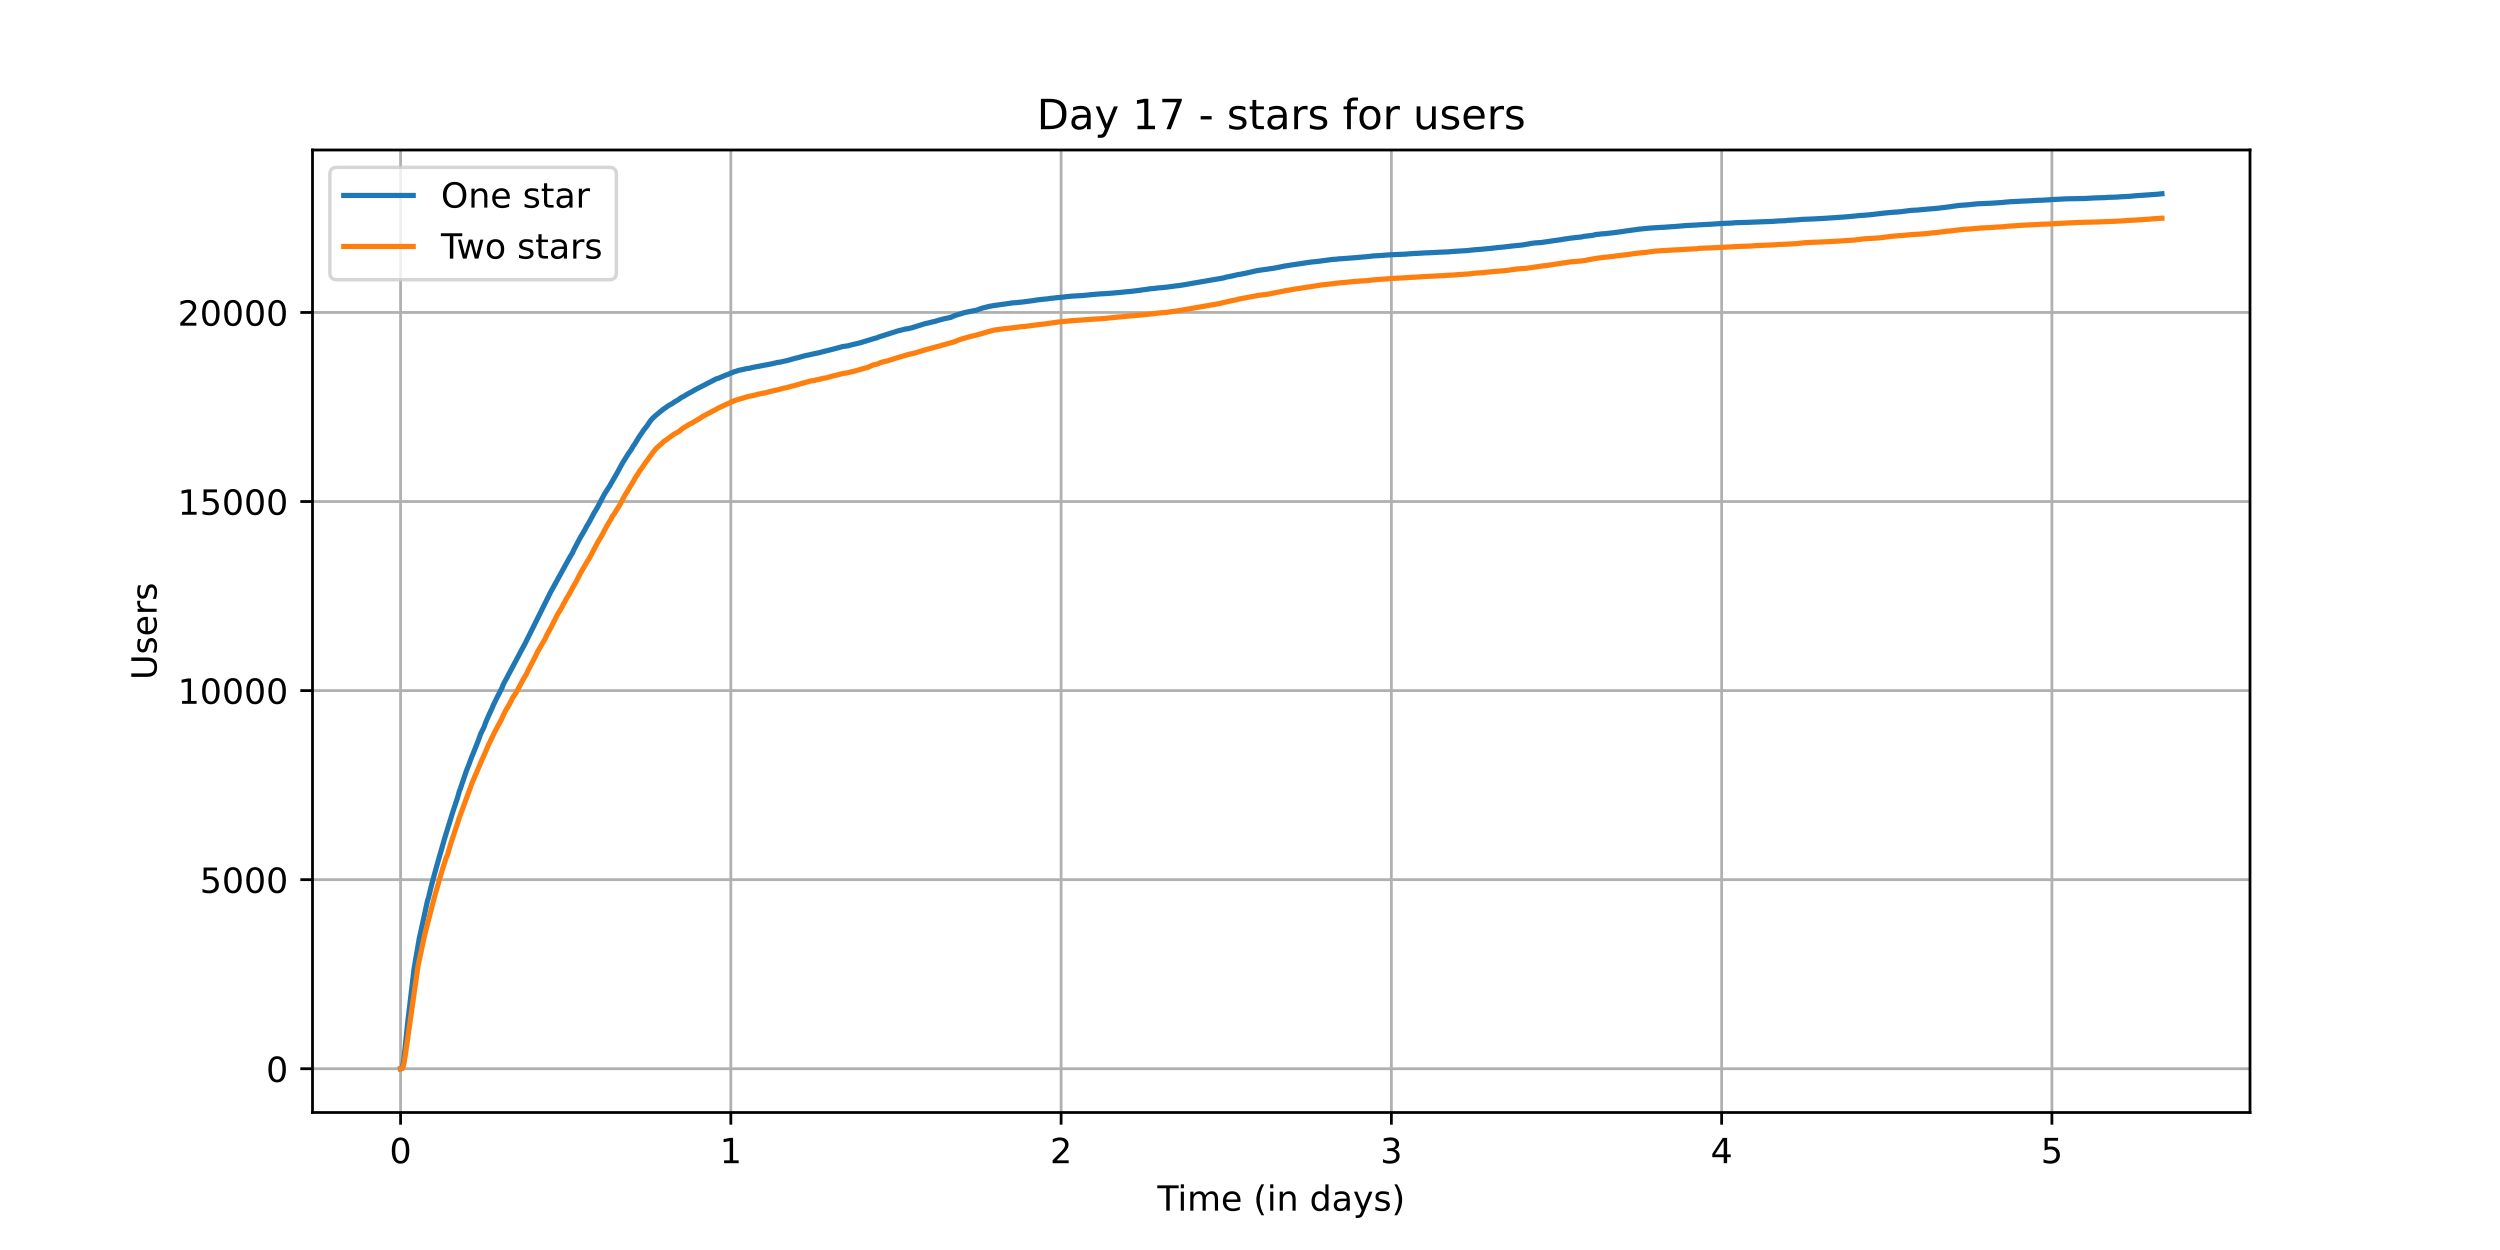 <?xml version="1.0" encoding="utf-8" standalone="no"?>
<!DOCTYPE svg PUBLIC "-//W3C//DTD SVG 1.1//EN"
  "http://www.w3.org/Graphics/SVG/1.1/DTD/svg11.dtd">
<!-- Created with matplotlib (https://matplotlib.org/) -->
<svg height="360pt" version="1.1" viewBox="0 0 720 360" width="720pt" xmlns="http://www.w3.org/2000/svg" xmlns:xlink="http://www.w3.org/1999/xlink">
 <defs>
  <style type="text/css">*{stroke-linecap:butt;stroke-linejoin:round;}</style>
 </defs>
 <g id="figure_1">
  <g id="patch_1">
   <path d="M 0 360 
L 720 360 
L 720 0 
L 0 0 
z
" style="fill:#ffffff;"/>
  </g>
  <g id="axes_1">
   <g id="patch_2">
    <path d="M 90 320.4 
L 648 320.4 
L 648 43.2 
L 90 43.2 
z
" style="fill:#ffffff;"/>
   </g>
   <g id="matplotlib.axis_1">
    <g id="xtick_1">
     <g id="line2d_1">
      <path clip-path="url(#pd5e7148fec)" d="M 115.364 320.4 
L 115.364 43.2 
" style="fill:none;stroke:#b0b0b0;stroke-linecap:square;stroke-width:0.8;"/>
     </g>
     <g id="line2d_2">
      <defs>
       <path d="M 0 0 
L 0 3.5 
" id="me49283bb56" style="stroke:#000000;stroke-width:0.8;"/>
      </defs>
      <g>
       <use style="stroke:#000000;stroke-width:0.8;" x="115.364" xlink:href="#me49283bb56" y="320.4"/>
      </g>
     </g>
     <g id="text_1">
      <!-- 0 -->
      <g transform="translate(112.182 334.998)scale(0.1 -0.1)">
       <defs>
        <path d="M 31.781 66.406 
Q 24.172 66.406 20.328 58.906 
Q 16.5 51.422 16.5 36.375 
Q 16.5 21.391 20.328 13.891 
Q 24.172 6.391 31.781 6.391 
Q 39.453 6.391 43.281 13.891 
Q 47.125 21.391 47.125 36.375 
Q 47.125 51.422 43.281 58.906 
Q 39.453 66.406 31.781 66.406 
z
M 31.781 74.219 
Q 44.047 74.219 50.516 64.516 
Q 56.984 54.828 56.984 36.375 
Q 56.984 17.969 50.516 8.266 
Q 44.047 -1.422 31.781 -1.422 
Q 19.531 -1.422 13.062 8.266 
Q 6.594 17.969 6.594 36.375 
Q 6.594 54.828 13.062 64.516 
Q 19.531 74.219 31.781 74.219 
z
" id="DejaVuSans-48"/>
       </defs>
       <use xlink:href="#DejaVuSans-48"/>
      </g>
     </g>
    </g>
    <g id="xtick_2">
     <g id="line2d_3">
      <path clip-path="url(#pd5e7148fec)" d="M 210.481 320.4 
L 210.481 43.2 
" style="fill:none;stroke:#b0b0b0;stroke-linecap:square;stroke-width:0.8;"/>
     </g>
     <g id="line2d_4">
      <g>
       <use style="stroke:#000000;stroke-width:0.8;" x="210.481" xlink:href="#me49283bb56" y="320.4"/>
      </g>
     </g>
     <g id="text_2">
      <!-- 1 -->
      <g transform="translate(207.299 334.998)scale(0.1 -0.1)">
       <defs>
        <path d="M 12.406 8.297 
L 28.516 8.297 
L 28.516 63.922 
L 10.984 60.406 
L 10.984 69.391 
L 28.422 72.906 
L 38.281 72.906 
L 38.281 8.297 
L 54.391 8.297 
L 54.391 0 
L 12.406 0 
z
" id="DejaVuSans-49"/>
       </defs>
       <use xlink:href="#DejaVuSans-49"/>
      </g>
     </g>
    </g>
    <g id="xtick_3">
     <g id="line2d_5">
      <path clip-path="url(#pd5e7148fec)" d="M 305.598 320.4 
L 305.598 43.2 
" style="fill:none;stroke:#b0b0b0;stroke-linecap:square;stroke-width:0.8;"/>
     </g>
     <g id="line2d_6">
      <g>
       <use style="stroke:#000000;stroke-width:0.8;" x="305.598" xlink:href="#me49283bb56" y="320.4"/>
      </g>
     </g>
     <g id="text_3">
      <!-- 2 -->
      <g transform="translate(302.416 334.998)scale(0.1 -0.1)">
       <defs>
        <path d="M 19.188 8.297 
L 53.609 8.297 
L 53.609 0 
L 7.328 0 
L 7.328 8.297 
Q 12.938 14.109 22.625 23.891 
Q 32.328 33.688 34.812 36.531 
Q 39.547 41.844 41.422 45.531 
Q 43.312 49.219 43.312 52.781 
Q 43.312 58.594 39.234 62.25 
Q 35.156 65.922 28.609 65.922 
Q 23.969 65.922 18.812 64.312 
Q 13.672 62.703 7.812 59.422 
L 7.812 69.391 
Q 13.766 71.781 18.938 73 
Q 24.125 74.219 28.422 74.219 
Q 39.75 74.219 46.484 68.547 
Q 53.219 62.891 53.219 53.422 
Q 53.219 48.922 51.531 44.891 
Q 49.859 40.875 45.406 35.406 
Q 44.188 33.984 37.641 27.219 
Q 31.109 20.453 19.188 8.297 
z
" id="DejaVuSans-50"/>
       </defs>
       <use xlink:href="#DejaVuSans-50"/>
      </g>
     </g>
    </g>
    <g id="xtick_4">
     <g id="line2d_7">
      <path clip-path="url(#pd5e7148fec)" d="M 400.714 320.4 
L 400.714 43.2 
" style="fill:none;stroke:#b0b0b0;stroke-linecap:square;stroke-width:0.8;"/>
     </g>
     <g id="line2d_8">
      <g>
       <use style="stroke:#000000;stroke-width:0.8;" x="400.714" xlink:href="#me49283bb56" y="320.4"/>
      </g>
     </g>
     <g id="text_4">
      <!-- 3 -->
      <g transform="translate(397.533 334.998)scale(0.1 -0.1)">
       <defs>
        <path d="M 40.578 39.312 
Q 47.656 37.797 51.625 33 
Q 55.609 28.219 55.609 21.188 
Q 55.609 10.406 48.188 4.484 
Q 40.766 -1.422 27.094 -1.422 
Q 22.516 -1.422 17.656 -0.516 
Q 12.797 0.391 7.625 2.203 
L 7.625 11.719 
Q 11.719 9.328 16.594 8.109 
Q 21.484 6.891 26.812 6.891 
Q 36.078 6.891 40.938 10.547 
Q 45.797 14.203 45.797 21.188 
Q 45.797 27.641 41.281 31.266 
Q 36.766 34.906 28.719 34.906 
L 20.219 34.906 
L 20.219 43.016 
L 29.109 43.016 
Q 36.375 43.016 40.234 45.922 
Q 44.094 48.828 44.094 54.297 
Q 44.094 59.906 40.109 62.906 
Q 36.141 65.922 28.719 65.922 
Q 24.656 65.922 20.016 65.031 
Q 15.375 64.156 9.812 62.312 
L 9.812 71.094 
Q 15.438 72.656 20.344 73.438 
Q 25.25 74.219 29.594 74.219 
Q 40.828 74.219 47.359 69.109 
Q 53.906 64.016 53.906 55.328 
Q 53.906 49.266 50.438 45.094 
Q 46.969 40.922 40.578 39.312 
z
" id="DejaVuSans-51"/>
       </defs>
       <use xlink:href="#DejaVuSans-51"/>
      </g>
     </g>
    </g>
    <g id="xtick_5">
     <g id="line2d_9">
      <path clip-path="url(#pd5e7148fec)" d="M 495.831 320.4 
L 495.831 43.2 
" style="fill:none;stroke:#b0b0b0;stroke-linecap:square;stroke-width:0.8;"/>
     </g>
     <g id="line2d_10">
      <g>
       <use style="stroke:#000000;stroke-width:0.8;" x="495.831" xlink:href="#me49283bb56" y="320.4"/>
      </g>
     </g>
     <g id="text_5">
      <!-- 4 -->
      <g transform="translate(492.65 334.998)scale(0.1 -0.1)">
       <defs>
        <path d="M 37.797 64.312 
L 12.891 25.391 
L 37.797 25.391 
z
M 35.203 72.906 
L 47.609 72.906 
L 47.609 25.391 
L 58.016 25.391 
L 58.016 17.188 
L 47.609 17.188 
L 47.609 0 
L 37.797 0 
L 37.797 17.188 
L 4.891 17.188 
L 4.891 26.703 
z
" id="DejaVuSans-52"/>
       </defs>
       <use xlink:href="#DejaVuSans-52"/>
      </g>
     </g>
    </g>
    <g id="xtick_6">
     <g id="line2d_11">
      <path clip-path="url(#pd5e7148fec)" d="M 590.948 320.4 
L 590.948 43.2 
" style="fill:none;stroke:#b0b0b0;stroke-linecap:square;stroke-width:0.8;"/>
     </g>
     <g id="line2d_12">
      <g>
       <use style="stroke:#000000;stroke-width:0.8;" x="590.948" xlink:href="#me49283bb56" y="320.4"/>
      </g>
     </g>
     <g id="text_6">
      <!-- 5 -->
      <g transform="translate(587.767 334.998)scale(0.1 -0.1)">
       <defs>
        <path d="M 10.797 72.906 
L 49.516 72.906 
L 49.516 64.594 
L 19.828 64.594 
L 19.828 46.734 
Q 21.969 47.469 24.109 47.828 
Q 26.266 48.188 28.422 48.188 
Q 40.625 48.188 47.75 41.5 
Q 54.891 34.812 54.891 23.391 
Q 54.891 11.625 47.562 5.094 
Q 40.234 -1.422 26.906 -1.422 
Q 22.312 -1.422 17.547 -0.641 
Q 12.797 0.141 7.719 1.703 
L 7.719 11.625 
Q 12.109 9.234 16.797 8.062 
Q 21.484 6.891 26.703 6.891 
Q 35.156 6.891 40.078 11.328 
Q 45.016 15.766 45.016 23.391 
Q 45.016 31 40.078 35.438 
Q 35.156 39.891 26.703 39.891 
Q 22.75 39.891 18.812 39.016 
Q 14.891 38.141 10.797 36.281 
z
" id="DejaVuSans-53"/>
       </defs>
       <use xlink:href="#DejaVuSans-53"/>
      </g>
     </g>
    </g>
    <g id="text_7">
     <!-- Time (in days) -->
     <g transform="translate(333.327 348.677)scale(0.1 -0.1)">
      <defs>
       <path d="M -0.297 72.906 
L 61.375 72.906 
L 61.375 64.594 
L 35.5 64.594 
L 35.5 0 
L 25.594 0 
L 25.594 64.594 
L -0.297 64.594 
z
" id="DejaVuSans-84"/>
       <path d="M 9.422 54.688 
L 18.406 54.688 
L 18.406 0 
L 9.422 0 
z
M 9.422 75.984 
L 18.406 75.984 
L 18.406 64.594 
L 9.422 64.594 
z
" id="DejaVuSans-105"/>
       <path d="M 52 44.188 
Q 55.375 50.25 60.062 53.125 
Q 64.75 56 71.094 56 
Q 79.641 56 84.281 50.016 
Q 88.922 44.047 88.922 33.016 
L 88.922 0 
L 79.891 0 
L 79.891 32.719 
Q 79.891 40.578 77.094 44.375 
Q 74.312 48.188 68.609 48.188 
Q 61.625 48.188 57.562 43.547 
Q 53.516 38.922 53.516 30.906 
L 53.516 0 
L 44.484 0 
L 44.484 32.719 
Q 44.484 40.625 41.703 44.406 
Q 38.922 48.188 33.109 48.188 
Q 26.219 48.188 22.156 43.531 
Q 18.109 38.875 18.109 30.906 
L 18.109 0 
L 9.078 0 
L 9.078 54.688 
L 18.109 54.688 
L 18.109 46.188 
Q 21.188 51.219 25.484 53.609 
Q 29.781 56 35.688 56 
Q 41.656 56 45.828 52.969 
Q 50 49.953 52 44.188 
z
" id="DejaVuSans-109"/>
       <path d="M 56.203 29.594 
L 56.203 25.203 
L 14.891 25.203 
Q 15.484 15.922 20.484 11.062 
Q 25.484 6.203 34.422 6.203 
Q 39.594 6.203 44.453 7.469 
Q 49.312 8.734 54.109 11.281 
L 54.109 2.781 
Q 49.266 0.734 44.188 -0.344 
Q 39.109 -1.422 33.891 -1.422 
Q 20.797 -1.422 13.156 6.188 
Q 5.516 13.812 5.516 26.812 
Q 5.516 40.234 12.766 48.109 
Q 20.016 56 32.328 56 
Q 43.359 56 49.781 48.891 
Q 56.203 41.797 56.203 29.594 
z
M 47.219 32.234 
Q 47.125 39.594 43.094 43.984 
Q 39.062 48.391 32.422 48.391 
Q 24.906 48.391 20.391 44.141 
Q 15.875 39.891 15.188 32.172 
z
" id="DejaVuSans-101"/>
       <path id="DejaVuSans-32"/>
       <path d="M 31 75.875 
Q 24.469 64.656 21.281 53.656 
Q 18.109 42.672 18.109 31.391 
Q 18.109 20.125 21.312 9.062 
Q 24.516 -2 31 -13.188 
L 23.188 -13.188 
Q 15.875 -1.703 12.234 9.375 
Q 8.594 20.453 8.594 31.391 
Q 8.594 42.281 12.203 53.312 
Q 15.828 64.359 23.188 75.875 
z
" id="DejaVuSans-40"/>
       <path d="M 54.891 33.016 
L 54.891 0 
L 45.906 0 
L 45.906 32.719 
Q 45.906 40.484 42.875 44.328 
Q 39.844 48.188 33.797 48.188 
Q 26.516 48.188 22.312 43.547 
Q 18.109 38.922 18.109 30.906 
L 18.109 0 
L 9.078 0 
L 9.078 54.688 
L 18.109 54.688 
L 18.109 46.188 
Q 21.344 51.125 25.703 53.562 
Q 30.078 56 35.797 56 
Q 45.219 56 50.047 50.172 
Q 54.891 44.344 54.891 33.016 
z
" id="DejaVuSans-110"/>
       <path d="M 45.406 46.391 
L 45.406 75.984 
L 54.391 75.984 
L 54.391 0 
L 45.406 0 
L 45.406 8.203 
Q 42.578 3.328 38.25 0.953 
Q 33.938 -1.422 27.875 -1.422 
Q 17.969 -1.422 11.734 6.484 
Q 5.516 14.406 5.516 27.297 
Q 5.516 40.188 11.734 48.094 
Q 17.969 56 27.875 56 
Q 33.938 56 38.25 53.625 
Q 42.578 51.266 45.406 46.391 
z
M 14.797 27.297 
Q 14.797 17.391 18.875 11.75 
Q 22.953 6.109 30.078 6.109 
Q 37.203 6.109 41.297 11.75 
Q 45.406 17.391 45.406 27.297 
Q 45.406 37.203 41.297 42.844 
Q 37.203 48.484 30.078 48.484 
Q 22.953 48.484 18.875 42.844 
Q 14.797 37.203 14.797 27.297 
z
" id="DejaVuSans-100"/>
       <path d="M 34.281 27.484 
Q 23.391 27.484 19.188 25 
Q 14.984 22.516 14.984 16.5 
Q 14.984 11.719 18.141 8.906 
Q 21.297 6.109 26.703 6.109 
Q 34.188 6.109 38.703 11.406 
Q 43.219 16.703 43.219 25.484 
L 43.219 27.484 
z
M 52.203 31.203 
L 52.203 0 
L 43.219 0 
L 43.219 8.297 
Q 40.141 3.328 35.547 0.953 
Q 30.953 -1.422 24.312 -1.422 
Q 15.922 -1.422 10.953 3.297 
Q 6 8.016 6 15.922 
Q 6 25.141 12.172 29.828 
Q 18.359 34.516 30.609 34.516 
L 43.219 34.516 
L 43.219 35.406 
Q 43.219 41.609 39.141 45 
Q 35.062 48.391 27.688 48.391 
Q 23 48.391 18.547 47.266 
Q 14.109 46.141 10.016 43.891 
L 10.016 52.203 
Q 14.938 54.109 19.578 55.047 
Q 24.219 56 28.609 56 
Q 40.484 56 46.344 49.844 
Q 52.203 43.703 52.203 31.203 
z
" id="DejaVuSans-97"/>
       <path d="M 32.172 -5.078 
Q 28.375 -14.844 24.75 -17.812 
Q 21.141 -20.797 15.094 -20.797 
L 7.906 -20.797 
L 7.906 -13.281 
L 13.188 -13.281 
Q 16.891 -13.281 18.938 -11.516 
Q 21 -9.766 23.484 -3.219 
L 25.094 0.875 
L 2.984 54.688 
L 12.5 54.688 
L 29.594 11.922 
L 46.688 54.688 
L 56.203 54.688 
z
" id="DejaVuSans-121"/>
       <path d="M 44.281 53.078 
L 44.281 44.578 
Q 40.484 46.531 36.375 47.5 
Q 32.281 48.484 27.875 48.484 
Q 21.188 48.484 17.844 46.438 
Q 14.5 44.391 14.5 40.281 
Q 14.5 37.156 16.891 35.375 
Q 19.281 33.594 26.516 31.984 
L 29.594 31.297 
Q 39.156 29.25 43.188 25.516 
Q 47.219 21.781 47.219 15.094 
Q 47.219 7.469 41.188 3.016 
Q 35.156 -1.422 24.609 -1.422 
Q 20.219 -1.422 15.453 -0.562 
Q 10.688 0.297 5.422 2 
L 5.422 11.281 
Q 10.406 8.688 15.234 7.391 
Q 20.062 6.109 24.812 6.109 
Q 31.156 6.109 34.562 8.281 
Q 37.984 10.453 37.984 14.406 
Q 37.984 18.062 35.516 20.016 
Q 33.062 21.969 24.703 23.781 
L 21.578 24.516 
Q 13.234 26.266 9.516 29.906 
Q 5.812 33.547 5.812 39.891 
Q 5.812 47.609 11.281 51.797 
Q 16.75 56 26.812 56 
Q 31.781 56 36.172 55.266 
Q 40.578 54.547 44.281 53.078 
z
" id="DejaVuSans-115"/>
       <path d="M 8.016 75.875 
L 15.828 75.875 
Q 23.141 64.359 26.781 53.312 
Q 30.422 42.281 30.422 31.391 
Q 30.422 20.453 26.781 9.375 
Q 23.141 -1.703 15.828 -13.188 
L 8.016 -13.188 
Q 14.5 -2 17.703 9.062 
Q 20.906 20.125 20.906 31.391 
Q 20.906 42.672 17.703 53.656 
Q 14.5 64.656 8.016 75.875 
z
" id="DejaVuSans-41"/>
      </defs>
      <use xlink:href="#DejaVuSans-84"/>
      <use x="57.959" xlink:href="#DejaVuSans-105"/>
      <use x="85.742" xlink:href="#DejaVuSans-109"/>
      <use x="183.154" xlink:href="#DejaVuSans-101"/>
      <use x="244.678" xlink:href="#DejaVuSans-32"/>
      <use x="276.465" xlink:href="#DejaVuSans-40"/>
      <use x="315.479" xlink:href="#DejaVuSans-105"/>
      <use x="343.262" xlink:href="#DejaVuSans-110"/>
      <use x="406.641" xlink:href="#DejaVuSans-32"/>
      <use x="438.428" xlink:href="#DejaVuSans-100"/>
      <use x="501.904" xlink:href="#DejaVuSans-97"/>
      <use x="563.184" xlink:href="#DejaVuSans-121"/>
      <use x="622.363" xlink:href="#DejaVuSans-115"/>
      <use x="674.463" xlink:href="#DejaVuSans-41"/>
     </g>
    </g>
   </g>
   <g id="matplotlib.axis_2">
    <g id="ytick_1">
     <g id="line2d_13">
      <path clip-path="url(#pd5e7148fec)" d="M 90 307.8 
L 648 307.8 
" style="fill:none;stroke:#b0b0b0;stroke-linecap:square;stroke-width:0.8;"/>
     </g>
     <g id="line2d_14">
      <defs>
       <path d="M 0 0 
L -3.5 0 
" id="m4ac060d05b" style="stroke:#000000;stroke-width:0.8;"/>
      </defs>
      <g>
       <use style="stroke:#000000;stroke-width:0.8;" x="90" xlink:href="#m4ac060d05b" y="307.8"/>
      </g>
     </g>
     <g id="text_8">
      <!-- 0 -->
      <g transform="translate(76.638 311.599)scale(0.1 -0.1)">
       <use xlink:href="#DejaVuSans-48"/>
      </g>
     </g>
    </g>
    <g id="ytick_2">
     <g id="line2d_15">
      <path clip-path="url(#pd5e7148fec)" d="M 90 253.349 
L 648 253.349 
" style="fill:none;stroke:#b0b0b0;stroke-linecap:square;stroke-width:0.8;"/>
     </g>
     <g id="line2d_16">
      <g>
       <use style="stroke:#000000;stroke-width:0.8;" x="90" xlink:href="#m4ac060d05b" y="253.349"/>
      </g>
     </g>
     <g id="text_9">
      <!-- 5000 -->
      <g transform="translate(57.55 257.148)scale(0.1 -0.1)">
       <use xlink:href="#DejaVuSans-53"/>
       <use x="63.623" xlink:href="#DejaVuSans-48"/>
       <use x="127.246" xlink:href="#DejaVuSans-48"/>
       <use x="190.869" xlink:href="#DejaVuSans-48"/>
      </g>
     </g>
    </g>
    <g id="ytick_3">
     <g id="line2d_17">
      <path clip-path="url(#pd5e7148fec)" d="M 90 198.898 
L 648 198.898 
" style="fill:none;stroke:#b0b0b0;stroke-linecap:square;stroke-width:0.8;"/>
     </g>
     <g id="line2d_18">
      <g>
       <use style="stroke:#000000;stroke-width:0.8;" x="90" xlink:href="#m4ac060d05b" y="198.898"/>
      </g>
     </g>
     <g id="text_10">
      <!-- 10000 -->
      <g transform="translate(51.188 202.697)scale(0.1 -0.1)">
       <use xlink:href="#DejaVuSans-49"/>
       <use x="63.623" xlink:href="#DejaVuSans-48"/>
       <use x="127.246" xlink:href="#DejaVuSans-48"/>
       <use x="190.869" xlink:href="#DejaVuSans-48"/>
       <use x="254.492" xlink:href="#DejaVuSans-48"/>
      </g>
     </g>
    </g>
    <g id="ytick_4">
     <g id="line2d_19">
      <path clip-path="url(#pd5e7148fec)" d="M 90 144.446 
L 648 144.446 
" style="fill:none;stroke:#b0b0b0;stroke-linecap:square;stroke-width:0.8;"/>
     </g>
     <g id="line2d_20">
      <g>
       <use style="stroke:#000000;stroke-width:0.8;" x="90" xlink:href="#m4ac060d05b" y="144.446"/>
      </g>
     </g>
     <g id="text_11">
      <!-- 15000 -->
      <g transform="translate(51.188 148.246)scale(0.1 -0.1)">
       <use xlink:href="#DejaVuSans-49"/>
       <use x="63.623" xlink:href="#DejaVuSans-53"/>
       <use x="127.246" xlink:href="#DejaVuSans-48"/>
       <use x="190.869" xlink:href="#DejaVuSans-48"/>
       <use x="254.492" xlink:href="#DejaVuSans-48"/>
      </g>
     </g>
    </g>
    <g id="ytick_5">
     <g id="line2d_21">
      <path clip-path="url(#pd5e7148fec)" d="M 90 89.995 
L 648 89.995 
" style="fill:none;stroke:#b0b0b0;stroke-linecap:square;stroke-width:0.8;"/>
     </g>
     <g id="line2d_22">
      <g>
       <use style="stroke:#000000;stroke-width:0.8;" x="90" xlink:href="#m4ac060d05b" y="89.995"/>
      </g>
     </g>
     <g id="text_12">
      <!-- 20000 -->
      <g transform="translate(51.188 93.795)scale(0.1 -0.1)">
       <use xlink:href="#DejaVuSans-50"/>
       <use x="63.623" xlink:href="#DejaVuSans-48"/>
       <use x="127.246" xlink:href="#DejaVuSans-48"/>
       <use x="190.869" xlink:href="#DejaVuSans-48"/>
       <use x="254.492" xlink:href="#DejaVuSans-48"/>
      </g>
     </g>
    </g>
    <g id="text_13">
     <!-- Users -->
     <g transform="translate(45.108 195.801)rotate(-90)scale(0.1 -0.1)">
      <defs>
       <path d="M 8.688 72.906 
L 18.609 72.906 
L 18.609 28.609 
Q 18.609 16.891 22.844 11.734 
Q 27.094 6.594 36.625 6.594 
Q 46.094 6.594 50.344 11.734 
Q 54.594 16.891 54.594 28.609 
L 54.594 72.906 
L 64.5 72.906 
L 64.5 27.391 
Q 64.5 13.141 57.438 5.859 
Q 50.391 -1.422 36.625 -1.422 
Q 22.797 -1.422 15.734 5.859 
Q 8.688 13.141 8.688 27.391 
z
" id="DejaVuSans-85"/>
       <path d="M 41.109 46.297 
Q 39.594 47.172 37.812 47.578 
Q 36.031 48 33.891 48 
Q 26.266 48 22.188 43.047 
Q 18.109 38.094 18.109 28.812 
L 18.109 0 
L 9.078 0 
L 9.078 54.688 
L 18.109 54.688 
L 18.109 46.188 
Q 20.953 51.172 25.484 53.578 
Q 30.031 56 36.531 56 
Q 37.453 56 38.578 55.875 
Q 39.703 55.766 41.062 55.516 
z
" id="DejaVuSans-114"/>
      </defs>
      <use xlink:href="#DejaVuSans-85"/>
      <use x="73.193" xlink:href="#DejaVuSans-115"/>
      <use x="125.293" xlink:href="#DejaVuSans-101"/>
      <use x="186.816" xlink:href="#DejaVuSans-114"/>
      <use x="227.93" xlink:href="#DejaVuSans-115"/>
     </g>
    </g>
   </g>
   <g id="line2d_23">
    <path clip-path="url(#pd5e7148fec)" d="M 115.364 307.8 
L 115.725 307.746 
L 115.921 307.234 
L 116.314 305.208 
L 116.837 300.199 
L 117.492 293.85 
L 118.016 289.472 
L 119.26 278.974 
L 120.177 273.594 
L 120.7 270.566 
L 123.123 259.393 
L 123.45 258.358 
L 124.106 255.614 
L 124.892 252.63 
L 125.613 250.006 
L 127.906 241.969 
L 128.233 240.869 
L 129.741 236.012 
L 130.134 234.705 
L 130.985 232.08 
L 131.77 229.739 
L 132.294 227.866 
L 132.49 227.408 
L 134.323 221.996 
L 134.912 220.537 
L 135.502 218.925 
L 135.894 217.901 
L 136.353 216.79 
L 137.727 213.338 
L 138.447 211.313 
L 139.364 209.483 
L 139.953 207.849 
L 141.001 205.497 
L 141.787 203.82 
L 142.179 202.84 
L 142.441 202.35 
L 142.965 201.239 
L 144.536 198.19 
L 144.929 197.166 
L 150.493 186.679 
L 151.278 185.23 
L 157.629 172.434 
L 158.48 170.714 
L 164.306 160.118 
L 164.371 160.085 
L 164.764 159.399 
L 164.895 159.225 
L 165.222 158.43 
L 167.186 154.694 
L 167.775 153.736 
L 168.364 152.701 
L 168.495 152.494 
L 168.953 151.58 
L 169.542 150.643 
L 171.245 147.463 
L 171.441 147.213 
L 171.769 146.614 
L 172.032 146.189 
L 172.49 145.307 
L 174.127 142.225 
L 174.782 141.19 
L 175.175 140.57 
L 175.371 140.308 
L 177.598 136.442 
L 179.235 133.436 
L 180.479 131.422 
L 180.741 130.997 
L 181.789 129.472 
L 182.443 128.362 
L 182.705 128.046 
L 184.018 125.879 
L 185.458 123.766 
L 185.982 123.102 
L 186.113 122.96 
L 187.424 121.065 
L 187.817 120.586 
L 189.193 119.345 
L 189.389 119.214 
L 189.978 118.691 
L 190.371 118.408 
L 190.829 118.016 
L 191.353 117.646 
L 192.466 116.851 
L 193.448 116.306 
L 193.709 116.154 
L 194.102 115.849 
L 195.346 115.13 
L 196.328 114.422 
L 196.981 114.128 
L 197.441 113.801 
L 197.636 113.692 
L 198.683 113.104 
L 199.011 112.952 
L 200.32 112.179 
L 201.105 111.776 
L 206.145 109.184 
L 206.407 109.064 
L 206.8 108.988 
L 207.913 108.509 
L 209.091 108.019 
L 209.353 107.932 
L 209.68 107.801 
L 211.055 107.235 
L 211.382 107.093 
L 212.167 106.864 
L 212.56 106.712 
L 214.458 106.298 
L 214.917 106.167 
L 215.833 106.069 
L 216.422 105.895 
L 216.946 105.786 
L 222.052 104.828 
L 223.034 104.599 
L 223.426 104.523 
L 223.819 104.392 
L 224.736 104.283 
L 225.914 104 
L 226.503 103.902 
L 228.859 103.227 
L 229.972 102.966 
L 230.234 102.889 
L 232.132 102.367 
L 232.787 102.258 
L 234.423 101.877 
L 235.209 101.724 
L 235.732 101.626 
L 237.567 101.136 
L 238.025 101.038 
L 239.4 100.69 
L 240.643 100.374 
L 242.673 99.818 
L 243.262 99.731 
L 243.589 99.688 
L 244.309 99.579 
L 244.505 99.503 
L 245.88 99.165 
L 247.451 98.795 
L 247.975 98.653 
L 251.968 97.422 
L 252.426 97.335 
L 253.015 97.074 
L 258.709 95.266 
L 259.167 95.168 
L 260.804 94.743 
L 261.655 94.645 
L 261.982 94.537 
L 262.506 94.428 
L 266.437 93.208 
L 266.961 93.099 
L 267.42 92.99 
L 268.729 92.663 
L 269.253 92.555 
L 269.58 92.467 
L 270.17 92.282 
L 270.497 92.173 
L 272.134 91.749 
L 272.724 91.64 
L 273.968 91.368 
L 274.23 91.193 
L 275.279 90.79 
L 275.999 90.562 
L 276.458 90.442 
L 276.785 90.355 
L 277.571 90.072 
L 278.095 89.963 
L 281.238 89.331 
L 282.156 88.993 
L 282.876 88.743 
L 283.335 88.634 
L 284.841 88.242 
L 285.43 88.144 
L 286.151 88.013 
L 289.948 87.48 
L 290.734 87.371 
L 291.388 87.251 
L 292.894 87.142 
L 293.353 87.088 
L 294.531 86.979 
L 298.001 86.51 
L 298.525 86.402 
L 300.554 86.173 
L 301.732 86.064 
L 302.387 85.944 
L 303.499 85.846 
L 304.089 85.759 
L 305.463 85.639 
L 306.445 85.541 
L 307.034 85.454 
L 308.737 85.28 
L 310.702 85.171 
L 311.618 85.127 
L 312.731 85.018 
L 314.433 84.844 
L 315.677 84.735 
L 316.92 84.637 
L 318.819 84.539 
L 319.277 84.496 
L 320.717 84.387 
L 321.175 84.332 
L 322.615 84.224 
L 324.514 84.017 
L 325.823 83.908 
L 328.507 83.57 
L 329.161 83.461 
L 329.619 83.407 
L 330.47 83.298 
L 331.126 83.178 
L 332.304 83.08 
L 332.762 83.036 
L 333.417 82.928 
L 334.53 82.851 
L 335.512 82.742 
L 335.97 82.699 
L 338.915 82.307 
L 339.897 82.198 
L 352.402 80.042 
L 353.057 79.835 
L 355.61 79.312 
L 356.133 79.17 
L 356.526 79.072 
L 356.919 79.04 
L 357.442 78.942 
L 358.163 78.8 
L 358.752 78.691 
L 359.21 78.582 
L 360.977 78.179 
L 362.09 77.929 
L 366.803 77.254 
L 367.392 77.145 
L 370.011 76.611 
L 370.47 76.557 
L 371.059 76.448 
L 376.95 75.566 
L 377.736 75.457 
L 379.371 75.294 
L 380.222 75.196 
L 380.811 75.108 
L 383.691 74.727 
L 385.131 74.629 
L 385.524 74.553 
L 386.441 74.509 
L 387.881 74.401 
L 389.125 74.303 
L 390.565 74.194 
L 392.07 74.052 
L 393.51 73.943 
L 395.671 73.693 
L 397.765 73.584 
L 399.206 73.453 
L 401.169 73.344 
L 402.02 73.311 
L 404.639 73.203 
L 405.948 73.094 
L 407.715 72.985 
L 408.632 72.941 
L 410.465 72.832 
L 411.25 72.811 
L 413.476 72.702 
L 414.523 72.636 
L 417.207 72.538 
L 417.731 72.473 
L 418.909 72.386 
L 420.742 72.277 
L 421.789 72.212 
L 423.098 72.114 
L 423.622 72.037 
L 424.604 71.95 
L 424.866 71.918 
L 426.437 71.809 
L 428.008 71.656 
L 429.252 71.547 
L 431.543 71.275 
L 432.787 71.166 
L 434.882 70.927 
L 435.798 70.818 
L 437.435 70.654 
L 438.547 70.545 
L 439.333 70.393 
L 440.053 70.284 
L 440.838 70.132 
L 441.557 70.023 
L 442.017 69.968 
L 443.457 69.87 
L 443.848 69.848 
L 449.412 69.043 
L 449.936 68.966 
L 450.263 68.879 
L 451.115 68.77 
L 451.77 68.661 
L 454.061 68.389 
L 455.109 68.291 
L 455.698 68.193 
L 456.156 68.084 
L 458.578 67.79 
L 459.037 67.703 
L 459.561 67.54 
L 460.674 67.442 
L 461.198 67.365 
L 462.704 67.267 
L 463.293 67.169 
L 464.406 67.061 
L 467.417 66.658 
L 468.071 66.549 
L 471.868 66.026 
L 472.85 65.917 
L 474.486 65.754 
L 475.796 65.645 
L 476.777 65.59 
L 478.479 65.481 
L 479.33 65.449 
L 480.509 65.351 
L 480.902 65.318 
L 482.669 65.209 
L 484.044 65.089 
L 485.222 64.98 
L 486.269 64.915 
L 488.56 64.817 
L 489.018 64.763 
L 490.982 64.665 
L 491.375 64.643 
L 493.535 64.534 
L 493.993 64.48 
L 495.826 64.371 
L 496.808 64.316 
L 499.1 64.218 
L 499.624 64.142 
L 503.551 64.033 
L 504.468 63.989 
L 507.151 63.891 
L 507.544 63.87 
L 510.62 63.761 
L 511.995 63.641 
L 514.352 63.554 
L 514.744 63.467 
L 516.778 63.358 
L 517.891 63.282 
L 519.069 63.173 
L 519.855 63.151 
L 522.54 63.042 
L 523.521 62.988 
L 525.42 62.879 
L 526.467 62.813 
L 528.038 62.704 
L 529.216 62.617 
L 530.983 62.508 
L 532.358 62.389 
L 533.601 62.28 
L 535.434 62.084 
L 537.07 61.975 
L 538.38 61.866 
L 539.361 61.757 
L 541.718 61.474 
L 542.7 61.365 
L 544.205 61.223 
L 545.384 61.114 
L 546.3 61.071 
L 547.479 60.962 
L 550.358 60.592 
L 552.389 60.483 
L 554.026 60.319 
L 555.27 60.211 
L 556.58 60.102 
L 557.759 60.004 
L 558.152 59.971 
L 558.807 59.884 
L 559.069 59.84 
L 560.183 59.731 
L 564.046 59.187 
L 565.29 59.078 
L 566.207 59.034 
L 567.255 58.936 
L 567.713 58.882 
L 568.695 58.784 
L 569.219 58.719 
L 570.201 58.664 
L 572.886 58.555 
L 573.933 58.49 
L 575.701 58.381 
L 576.814 58.305 
L 577.797 58.196 
L 579.106 58.087 
L 581.463 57.978 
L 582.445 57.924 
L 584.933 57.815 
L 586.111 57.728 
L 588.991 57.619 
L 590.039 57.553 
L 591.413 57.444 
L 592.264 57.412 
L 594.359 57.303 
L 595.275 57.259 
L 600.709 57.161 
L 601.101 57.129 
L 602.869 57.02 
L 603.262 56.998 
L 606.404 56.911 
L 606.731 56.856 
L 609.873 56.747 
L 611.116 56.649 
L 613.408 56.541 
L 615.175 56.355 
L 617.008 56.246 
L 617.399 56.214 
L 619.101 56.105 
L 619.559 56.061 
L 621.13 55.952 
L 622.636 55.8 
L 622.636 55.8 
" style="fill:none;stroke:#1f77b4;stroke-linecap:square;stroke-width:1.5;"/>
   </g>
   <g id="line2d_24">
    <path clip-path="url(#pd5e7148fec)" d="M 115.364 307.8 
L 115.856 307.691 
L 116.052 307.332 
L 116.379 306.134 
L 116.837 303.15 
L 120.373 278.309 
L 122.337 269.129 
L 125.154 258.239 
L 126.989 251.835 
L 127.644 249.69 
L 128.495 247.032 
L 128.889 246.172 
L 129.741 243.199 
L 130.396 241.228 
L 130.919 239.627 
L 131.901 236.73 
L 132.163 235.826 
L 135.894 225.666 
L 136.091 225.165 
L 137.465 221.996 
L 137.858 221.059 
L 138.316 219.981 
L 138.513 219.502 
L 138.84 218.707 
L 139.167 218.075 
L 140.738 214.405 
L 141.001 213.904 
L 141.721 212.358 
L 141.852 212.151 
L 142.31 211.117 
L 144.405 207.218 
L 145.059 205.78 
L 145.779 204.321 
L 145.91 204.158 
L 146.238 203.635 
L 146.696 202.851 
L 147.22 201.827 
L 147.612 200.999 
L 148.529 199.66 
L 148.922 198.963 
L 150.624 195.783 
L 151.671 194.008 
L 152.129 192.995 
L 154.094 189.238 
L 154.814 187.713 
L 156.516 184.795 
L 156.974 184.032 
L 157.432 183.009 
L 157.891 182.17 
L 158.742 180.58 
L 160.313 177.455 
L 160.771 176.584 
L 161.098 176.083 
L 161.753 175.037 
L 162.211 174.079 
L 162.604 173.447 
L 163.062 172.489 
L 163.389 171.966 
L 163.717 171.509 
L 163.847 171.258 
L 164.829 169.45 
L 165.549 168.155 
L 166.138 167.153 
L 166.4 166.586 
L 166.597 166.205 
L 167.12 165.203 
L 167.382 164.691 
L 169.215 161.566 
L 169.673 160.891 
L 172.425 155.663 
L 172.948 154.89 
L 173.603 153.736 
L 173.996 152.897 
L 174.782 151.471 
L 175.83 149.717 
L 176.026 149.369 
L 176.419 148.585 
L 176.944 147.964 
L 177.402 147.115 
L 178.384 145.634 
L 180.021 142.519 
L 180.152 142.377 
L 181.199 140.646 
L 181.658 139.818 
L 181.985 139.361 
L 182.967 137.607 
L 183.887 136.246 
L 184.149 135.734 
L 185 134.58 
L 185.918 133.219 
L 186.375 132.62 
L 187.686 130.801 
L 187.817 130.627 
L 188.211 130.082 
L 188.931 129.189 
L 190.175 128.078 
L 190.698 127.643 
L 191.157 127.153 
L 191.811 126.728 
L 192.335 126.358 
L 192.662 126.096 
L 194.037 125.095 
L 194.428 124.877 
L 194.822 124.681 
L 195.541 124.245 
L 195.804 124.06 
L 196.197 123.69 
L 196.721 123.309 
L 198.749 122.078 
L 199.143 121.936 
L 199.534 121.697 
L 200.189 121.294 
L 200.647 121.043 
L 201.04 120.793 
L 201.433 120.575 
L 202.284 119.987 
L 206.342 117.831 
L 206.866 117.526 
L 209.68 116.219 
L 210.073 116.067 
L 210.466 115.805 
L 211.251 115.522 
L 211.709 115.348 
L 212.167 115.174 
L 215.244 114.27 
L 215.637 114.161 
L 217.6 113.758 
L 217.928 113.616 
L 220.939 113.006 
L 221.528 112.81 
L 222.052 112.701 
L 223.23 112.407 
L 223.885 112.299 
L 225.717 111.798 
L 226.307 111.7 
L 228.074 111.21 
L 228.532 111.111 
L 230.888 110.436 
L 231.281 110.338 
L 233.507 109.707 
L 234.423 109.609 
L 235.012 109.424 
L 235.667 109.315 
L 237.043 108.955 
L 237.894 108.846 
L 240.251 108.182 
L 240.774 108.084 
L 242.411 107.648 
L 242.934 107.539 
L 243.458 107.463 
L 244.178 107.354 
L 245.553 107.006 
L 246.011 106.908 
L 248.564 106.167 
L 248.956 106.069 
L 249.284 105.95 
L 249.807 105.873 
L 250.2 105.666 
L 250.462 105.568 
L 250.789 105.416 
L 251.117 105.263 
L 251.575 105.078 
L 252.949 104.773 
L 253.277 104.556 
L 253.67 104.403 
L 254.455 104.185 
L 254.782 104.098 
L 255.437 103.989 
L 256.026 103.793 
L 256.354 103.673 
L 256.812 103.565 
L 257.663 103.26 
L 258.447 103.02 
L 261.589 102.094 
L 263.488 101.67 
L 267.027 100.592 
L 267.485 100.494 
L 268.074 100.319 
L 270.235 99.709 
L 270.694 99.633 
L 271.152 99.459 
L 272.92 98.98 
L 273.313 98.871 
L 274.493 98.566 
L 275.868 98.032 
L 276.065 97.913 
L 276.785 97.684 
L 279.339 96.943 
L 281.107 96.54 
L 283.531 95.843 
L 283.859 95.734 
L 286.02 95.125 
L 286.609 95.016 
L 289.555 94.624 
L 290.734 94.515 
L 293.353 94.188 
L 294.073 94.079 
L 295.055 94.025 
L 295.906 93.916 
L 299.179 93.48 
L 300.357 93.371 
L 304.809 92.74 
L 305.791 92.631 
L 307.1 92.522 
L 307.951 92.413 
L 316.528 91.814 
L 318.164 91.716 
L 318.688 91.651 
L 319.8 91.542 
L 321.633 91.346 
L 323.074 91.237 
L 324.776 91.063 
L 325.954 90.954 
L 327.525 90.801 
L 329.096 90.692 
L 329.423 90.627 
L 330.47 90.54 
L 330.798 90.485 
L 331.911 90.376 
L 334.399 90.072 
L 335.97 89.963 
L 340.617 89.287 
L 341.141 89.179 
L 351.55 87.36 
L 351.812 87.262 
L 352.926 87.011 
L 354.562 86.641 
L 354.824 86.576 
L 355.413 86.467 
L 356.133 86.336 
L 356.722 86.129 
L 356.984 86.086 
L 361.37 85.269 
L 361.697 85.225 
L 362.025 85.149 
L 362.221 85.084 
L 363.138 84.986 
L 363.727 84.899 
L 364.774 84.79 
L 365.494 84.659 
L 366.018 84.55 
L 369.684 83.842 
L 370.273 83.668 
L 371.255 83.559 
L 372.041 83.407 
L 372.63 83.298 
L 380.156 82.143 
L 380.876 82.035 
L 382.906 81.806 
L 384.019 81.697 
L 384.673 81.588 
L 386.441 81.403 
L 387.816 81.294 
L 389.648 81.098 
L 391.35 80.989 
L 391.678 80.924 
L 393.903 80.815 
L 394.427 80.739 
L 395.278 80.63 
L 396.718 80.499 
L 398.42 80.39 
L 399.533 80.314 
L 400.842 80.205 
L 401.889 80.14 
L 403.788 80.042 
L 404.18 80.02 
L 405.882 79.911 
L 406.341 79.867 
L 407.061 79.857 
L 408.959 79.748 
L 410.268 79.639 
L 412.69 79.53 
L 413.672 79.475 
L 415.963 79.366 
L 416.421 79.312 
L 418.712 79.203 
L 420.153 79.072 
L 421.92 78.964 
L 422.967 78.898 
L 423.949 78.789 
L 424.473 78.713 
L 425.847 78.604 
L 426.83 78.55 
L 427.747 78.452 
L 428.008 78.408 
L 429.318 78.299 
L 430.43 78.19 
L 431.805 78.071 
L 433.245 77.962 
L 433.572 77.918 
L 434.489 77.809 
L 435.143 77.7 
L 435.929 77.591 
L 436.256 77.548 
L 437.238 77.439 
L 437.696 77.395 
L 439.464 77.286 
L 444.372 76.568 
L 445.485 76.459 
L 452.425 75.402 
L 453.93 75.294 
L 455.371 75.163 
L 456.156 75.054 
L 456.68 74.989 
L 457.007 74.901 
L 457.4 74.814 
L 457.989 74.716 
L 458.709 74.586 
L 459.168 74.477 
L 462.049 74.096 
L 463.227 73.987 
L 463.817 73.9 
L 464.799 73.812 
L 465.191 73.736 
L 467.286 73.497 
L 468.137 73.388 
L 471.344 72.952 
L 472.326 72.843 
L 472.719 72.811 
L 473.766 72.702 
L 476.647 72.331 
L 478.218 72.222 
L 479.265 72.157 
L 481.163 72.048 
L 482.211 71.983 
L 484.436 71.874 
L 485.615 71.787 
L 487.775 71.678 
L 488.495 71.667 
L 489.018 71.58 
L 489.346 71.515 
L 492.161 71.406 
L 492.946 71.384 
L 494.779 71.275 
L 495.564 71.253 
L 497.528 71.144 
L 498.314 71.123 
L 499.951 71.014 
L 500.867 70.97 
L 504.206 70.861 
L 505.646 70.731 
L 508.526 70.622 
L 509.311 70.6 
L 511.275 70.491 
L 512.388 70.415 
L 515.006 70.306 
L 515.988 70.251 
L 517.629 70.142 
L 519.724 69.903 
L 521.95 69.794 
L 522.801 69.761 
L 525.42 69.652 
L 525.812 69.631 
L 526.663 69.598 
L 528.496 69.489 
L 529.478 69.435 
L 531.114 69.326 
L 532.292 69.239 
L 534.125 69.141 
L 534.714 69.043 
L 535.696 68.945 
L 536.285 68.847 
L 537.398 68.738 
L 538.38 68.683 
L 540.212 68.574 
L 541.325 68.498 
L 542.176 68.389 
L 544.926 68.041 
L 546.169 67.943 
L 546.628 67.899 
L 548.264 67.79 
L 550.096 67.594 
L 551.8 67.485 
L 552.716 67.442 
L 554.026 67.333 
L 555.205 67.246 
L 555.991 67.137 
L 556.515 67.071 
L 557.89 66.962 
L 560.772 66.581 
L 561.95 66.494 
L 562.278 66.429 
L 563.195 66.32 
L 565.421 66.059 
L 567.648 65.95 
L 568.04 65.873 
L 569.416 65.765 
L 570.725 65.656 
L 573.082 65.547 
L 574.195 65.471 
L 575.439 65.362 
L 576.159 65.351 
L 577.469 65.253 
L 578.059 65.166 
L 579.761 65.057 
L 580.94 64.97 
L 582.707 64.861 
L 583.82 64.784 
L 586.7 64.676 
L 587.879 64.588 
L 591.086 64.48 
L 592.395 64.371 
L 594.686 64.262 
L 595.668 64.207 
L 598.025 64.098 
L 598.941 64.055 
L 603.458 63.946 
L 604.244 63.924 
L 606.862 63.815 
L 607.713 63.783 
L 610.135 63.674 
L 611.051 63.63 
L 612.36 63.521 
L 612.818 63.478 
L 615.108 63.38 
L 615.568 63.336 
L 617.203 63.238 
L 617.661 63.194 
L 618.643 63.14 
L 619.821 63.042 
L 620.083 63.009 
L 621.785 62.911 
L 622.112 62.857 
L 622.636 62.846 
L 622.636 62.846 
" style="fill:none;stroke:#ff7f0e;stroke-linecap:square;stroke-width:1.5;"/>
   </g>
   <g id="patch_3">
    <path d="M 90 320.4 
L 90 43.2 
" style="fill:none;stroke:#000000;stroke-linecap:square;stroke-linejoin:miter;stroke-width:0.8;"/>
   </g>
   <g id="patch_4">
    <path d="M 648 320.4 
L 648 43.2 
" style="fill:none;stroke:#000000;stroke-linecap:square;stroke-linejoin:miter;stroke-width:0.8;"/>
   </g>
   <g id="patch_5">
    <path d="M 90 320.4 
L 648 320.4 
" style="fill:none;stroke:#000000;stroke-linecap:square;stroke-linejoin:miter;stroke-width:0.8;"/>
   </g>
   <g id="patch_6">
    <path d="M 90 43.2 
L 648 43.2 
" style="fill:none;stroke:#000000;stroke-linecap:square;stroke-linejoin:miter;stroke-width:0.8;"/>
   </g>
   <g id="text_14">
    <!-- Day 17 - stars for users -->
    <g transform="translate(298.609 37.2)scale(0.12 -0.12)">
     <defs>
      <path d="M 19.672 64.797 
L 19.672 8.109 
L 31.594 8.109 
Q 46.688 8.109 53.688 14.938 
Q 60.688 21.781 60.688 36.531 
Q 60.688 51.172 53.688 57.984 
Q 46.688 64.797 31.594 64.797 
z
M 9.812 72.906 
L 30.078 72.906 
Q 51.266 72.906 61.172 64.094 
Q 71.094 55.281 71.094 36.531 
Q 71.094 17.672 61.125 8.828 
Q 51.172 0 30.078 0 
L 9.812 0 
z
" id="DejaVuSans-68"/>
      <path d="M 8.203 72.906 
L 55.078 72.906 
L 55.078 68.703 
L 28.609 0 
L 18.312 0 
L 43.219 64.594 
L 8.203 64.594 
z
" id="DejaVuSans-55"/>
      <path d="M 4.891 31.391 
L 31.203 31.391 
L 31.203 23.391 
L 4.891 23.391 
z
" id="DejaVuSans-45"/>
      <path d="M 18.312 70.219 
L 18.312 54.688 
L 36.812 54.688 
L 36.812 47.703 
L 18.312 47.703 
L 18.312 18.016 
Q 18.312 11.328 20.141 9.422 
Q 21.969 7.516 27.594 7.516 
L 36.812 7.516 
L 36.812 0 
L 27.594 0 
Q 17.188 0 13.234 3.875 
Q 9.281 7.766 9.281 18.016 
L 9.281 47.703 
L 2.688 47.703 
L 2.688 54.688 
L 9.281 54.688 
L 9.281 70.219 
z
" id="DejaVuSans-116"/>
      <path d="M 37.109 75.984 
L 37.109 68.5 
L 28.516 68.5 
Q 23.688 68.5 21.797 66.547 
Q 19.922 64.594 19.922 59.516 
L 19.922 54.688 
L 34.719 54.688 
L 34.719 47.703 
L 19.922 47.703 
L 19.922 0 
L 10.891 0 
L 10.891 47.703 
L 2.297 47.703 
L 2.297 54.688 
L 10.891 54.688 
L 10.891 58.5 
Q 10.891 67.625 15.141 71.797 
Q 19.391 75.984 28.609 75.984 
z
" id="DejaVuSans-102"/>
      <path d="M 30.609 48.391 
Q 23.391 48.391 19.188 42.75 
Q 14.984 37.109 14.984 27.297 
Q 14.984 17.484 19.156 11.844 
Q 23.344 6.203 30.609 6.203 
Q 37.797 6.203 41.984 11.859 
Q 46.188 17.531 46.188 27.297 
Q 46.188 37.016 41.984 42.703 
Q 37.797 48.391 30.609 48.391 
z
M 30.609 56 
Q 42.328 56 49.016 48.375 
Q 55.719 40.766 55.719 27.297 
Q 55.719 13.875 49.016 6.219 
Q 42.328 -1.422 30.609 -1.422 
Q 18.844 -1.422 12.172 6.219 
Q 5.516 13.875 5.516 27.297 
Q 5.516 40.766 12.172 48.375 
Q 18.844 56 30.609 56 
z
" id="DejaVuSans-111"/>
      <path d="M 8.5 21.578 
L 8.5 54.688 
L 17.484 54.688 
L 17.484 21.922 
Q 17.484 14.156 20.5 10.266 
Q 23.531 6.391 29.594 6.391 
Q 36.859 6.391 41.078 11.031 
Q 45.312 15.672 45.312 23.688 
L 45.312 54.688 
L 54.297 54.688 
L 54.297 0 
L 45.312 0 
L 45.312 8.406 
Q 42.047 3.422 37.719 1 
Q 33.406 -1.422 27.688 -1.422 
Q 18.266 -1.422 13.375 4.438 
Q 8.5 10.297 8.5 21.578 
z
M 31.109 56 
z
" id="DejaVuSans-117"/>
     </defs>
     <use xlink:href="#DejaVuSans-68"/>
     <use x="77.002" xlink:href="#DejaVuSans-97"/>
     <use x="138.281" xlink:href="#DejaVuSans-121"/>
     <use x="197.461" xlink:href="#DejaVuSans-32"/>
     <use x="229.248" xlink:href="#DejaVuSans-49"/>
     <use x="292.871" xlink:href="#DejaVuSans-55"/>
     <use x="356.494" xlink:href="#DejaVuSans-32"/>
     <use x="388.281" xlink:href="#DejaVuSans-45"/>
     <use x="424.365" xlink:href="#DejaVuSans-32"/>
     <use x="456.152" xlink:href="#DejaVuSans-115"/>
     <use x="508.252" xlink:href="#DejaVuSans-116"/>
     <use x="547.461" xlink:href="#DejaVuSans-97"/>
     <use x="608.74" xlink:href="#DejaVuSans-114"/>
     <use x="649.854" xlink:href="#DejaVuSans-115"/>
     <use x="701.953" xlink:href="#DejaVuSans-32"/>
     <use x="733.74" xlink:href="#DejaVuSans-102"/>
     <use x="768.945" xlink:href="#DejaVuSans-111"/>
     <use x="830.127" xlink:href="#DejaVuSans-114"/>
     <use x="871.24" xlink:href="#DejaVuSans-32"/>
     <use x="903.027" xlink:href="#DejaVuSans-117"/>
     <use x="966.406" xlink:href="#DejaVuSans-115"/>
     <use x="1018.506" xlink:href="#DejaVuSans-101"/>
     <use x="1080.029" xlink:href="#DejaVuSans-114"/>
     <use x="1121.143" xlink:href="#DejaVuSans-115"/>
    </g>
   </g>
   <g id="legend_1">
    <g id="patch_7">
     <path d="M 97 80.556 
L 175.511 80.556 
Q 177.511 80.556 177.511 78.556 
L 177.511 50.2 
Q 177.511 48.2 175.511 48.2 
L 97 48.2 
Q 95 48.2 95 50.2 
L 95 78.556 
Q 95 80.556 97 80.556 
z
" style="fill:#ffffff;opacity:0.8;stroke:#cccccc;stroke-linejoin:miter;"/>
    </g>
    <g id="line2d_25">
     <path d="M 99 56.298 
L 119 56.298 
" style="fill:none;stroke:#1f77b4;stroke-linecap:square;stroke-width:1.5;"/>
    </g>
    <g id="line2d_26"/>
    <g id="text_15">
     <!-- One star -->
     <g transform="translate(127 59.798)scale(0.1 -0.1)">
      <defs>
       <path d="M 39.406 66.219 
Q 28.656 66.219 22.328 58.203 
Q 16.016 50.203 16.016 36.375 
Q 16.016 22.609 22.328 14.594 
Q 28.656 6.594 39.406 6.594 
Q 50.141 6.594 56.422 14.594 
Q 62.703 22.609 62.703 36.375 
Q 62.703 50.203 56.422 58.203 
Q 50.141 66.219 39.406 66.219 
z
M 39.406 74.219 
Q 54.734 74.219 63.906 63.938 
Q 73.094 53.656 73.094 36.375 
Q 73.094 19.141 63.906 8.859 
Q 54.734 -1.422 39.406 -1.422 
Q 24.031 -1.422 14.812 8.828 
Q 5.609 19.094 5.609 36.375 
Q 5.609 53.656 14.812 63.938 
Q 24.031 74.219 39.406 74.219 
z
" id="DejaVuSans-79"/>
      </defs>
      <use xlink:href="#DejaVuSans-79"/>
      <use x="78.711" xlink:href="#DejaVuSans-110"/>
      <use x="142.09" xlink:href="#DejaVuSans-101"/>
      <use x="203.613" xlink:href="#DejaVuSans-32"/>
      <use x="235.4" xlink:href="#DejaVuSans-115"/>
      <use x="287.5" xlink:href="#DejaVuSans-116"/>
      <use x="326.709" xlink:href="#DejaVuSans-97"/>
      <use x="387.988" xlink:href="#DejaVuSans-114"/>
     </g>
    </g>
    <g id="line2d_27">
     <path d="M 99 70.977 
L 119 70.977 
" style="fill:none;stroke:#ff7f0e;stroke-linecap:square;stroke-width:1.5;"/>
    </g>
    <g id="line2d_28"/>
    <g id="text_16">
     <!-- Two stars -->
     <g transform="translate(127 74.477)scale(0.1 -0.1)">
      <defs>
       <path d="M 4.203 54.688 
L 13.188 54.688 
L 24.422 12.016 
L 35.594 54.688 
L 46.188 54.688 
L 57.422 12.016 
L 68.609 54.688 
L 77.594 54.688 
L 63.281 0 
L 52.688 0 
L 40.922 44.828 
L 29.109 0 
L 18.5 0 
z
" id="DejaVuSans-119"/>
      </defs>
      <use xlink:href="#DejaVuSans-84"/>
      <use x="44.584" xlink:href="#DejaVuSans-119"/>
      <use x="126.371" xlink:href="#DejaVuSans-111"/>
      <use x="187.553" xlink:href="#DejaVuSans-32"/>
      <use x="219.34" xlink:href="#DejaVuSans-115"/>
      <use x="271.439" xlink:href="#DejaVuSans-116"/>
      <use x="310.648" xlink:href="#DejaVuSans-97"/>
      <use x="371.928" xlink:href="#DejaVuSans-114"/>
      <use x="413.041" xlink:href="#DejaVuSans-115"/>
     </g>
    </g>
   </g>
  </g>
 </g>
 <defs>
  <clipPath id="pd5e7148fec">
   <rect height="277.2" width="558" x="90" y="43.2"/>
  </clipPath>
 </defs>
</svg>
